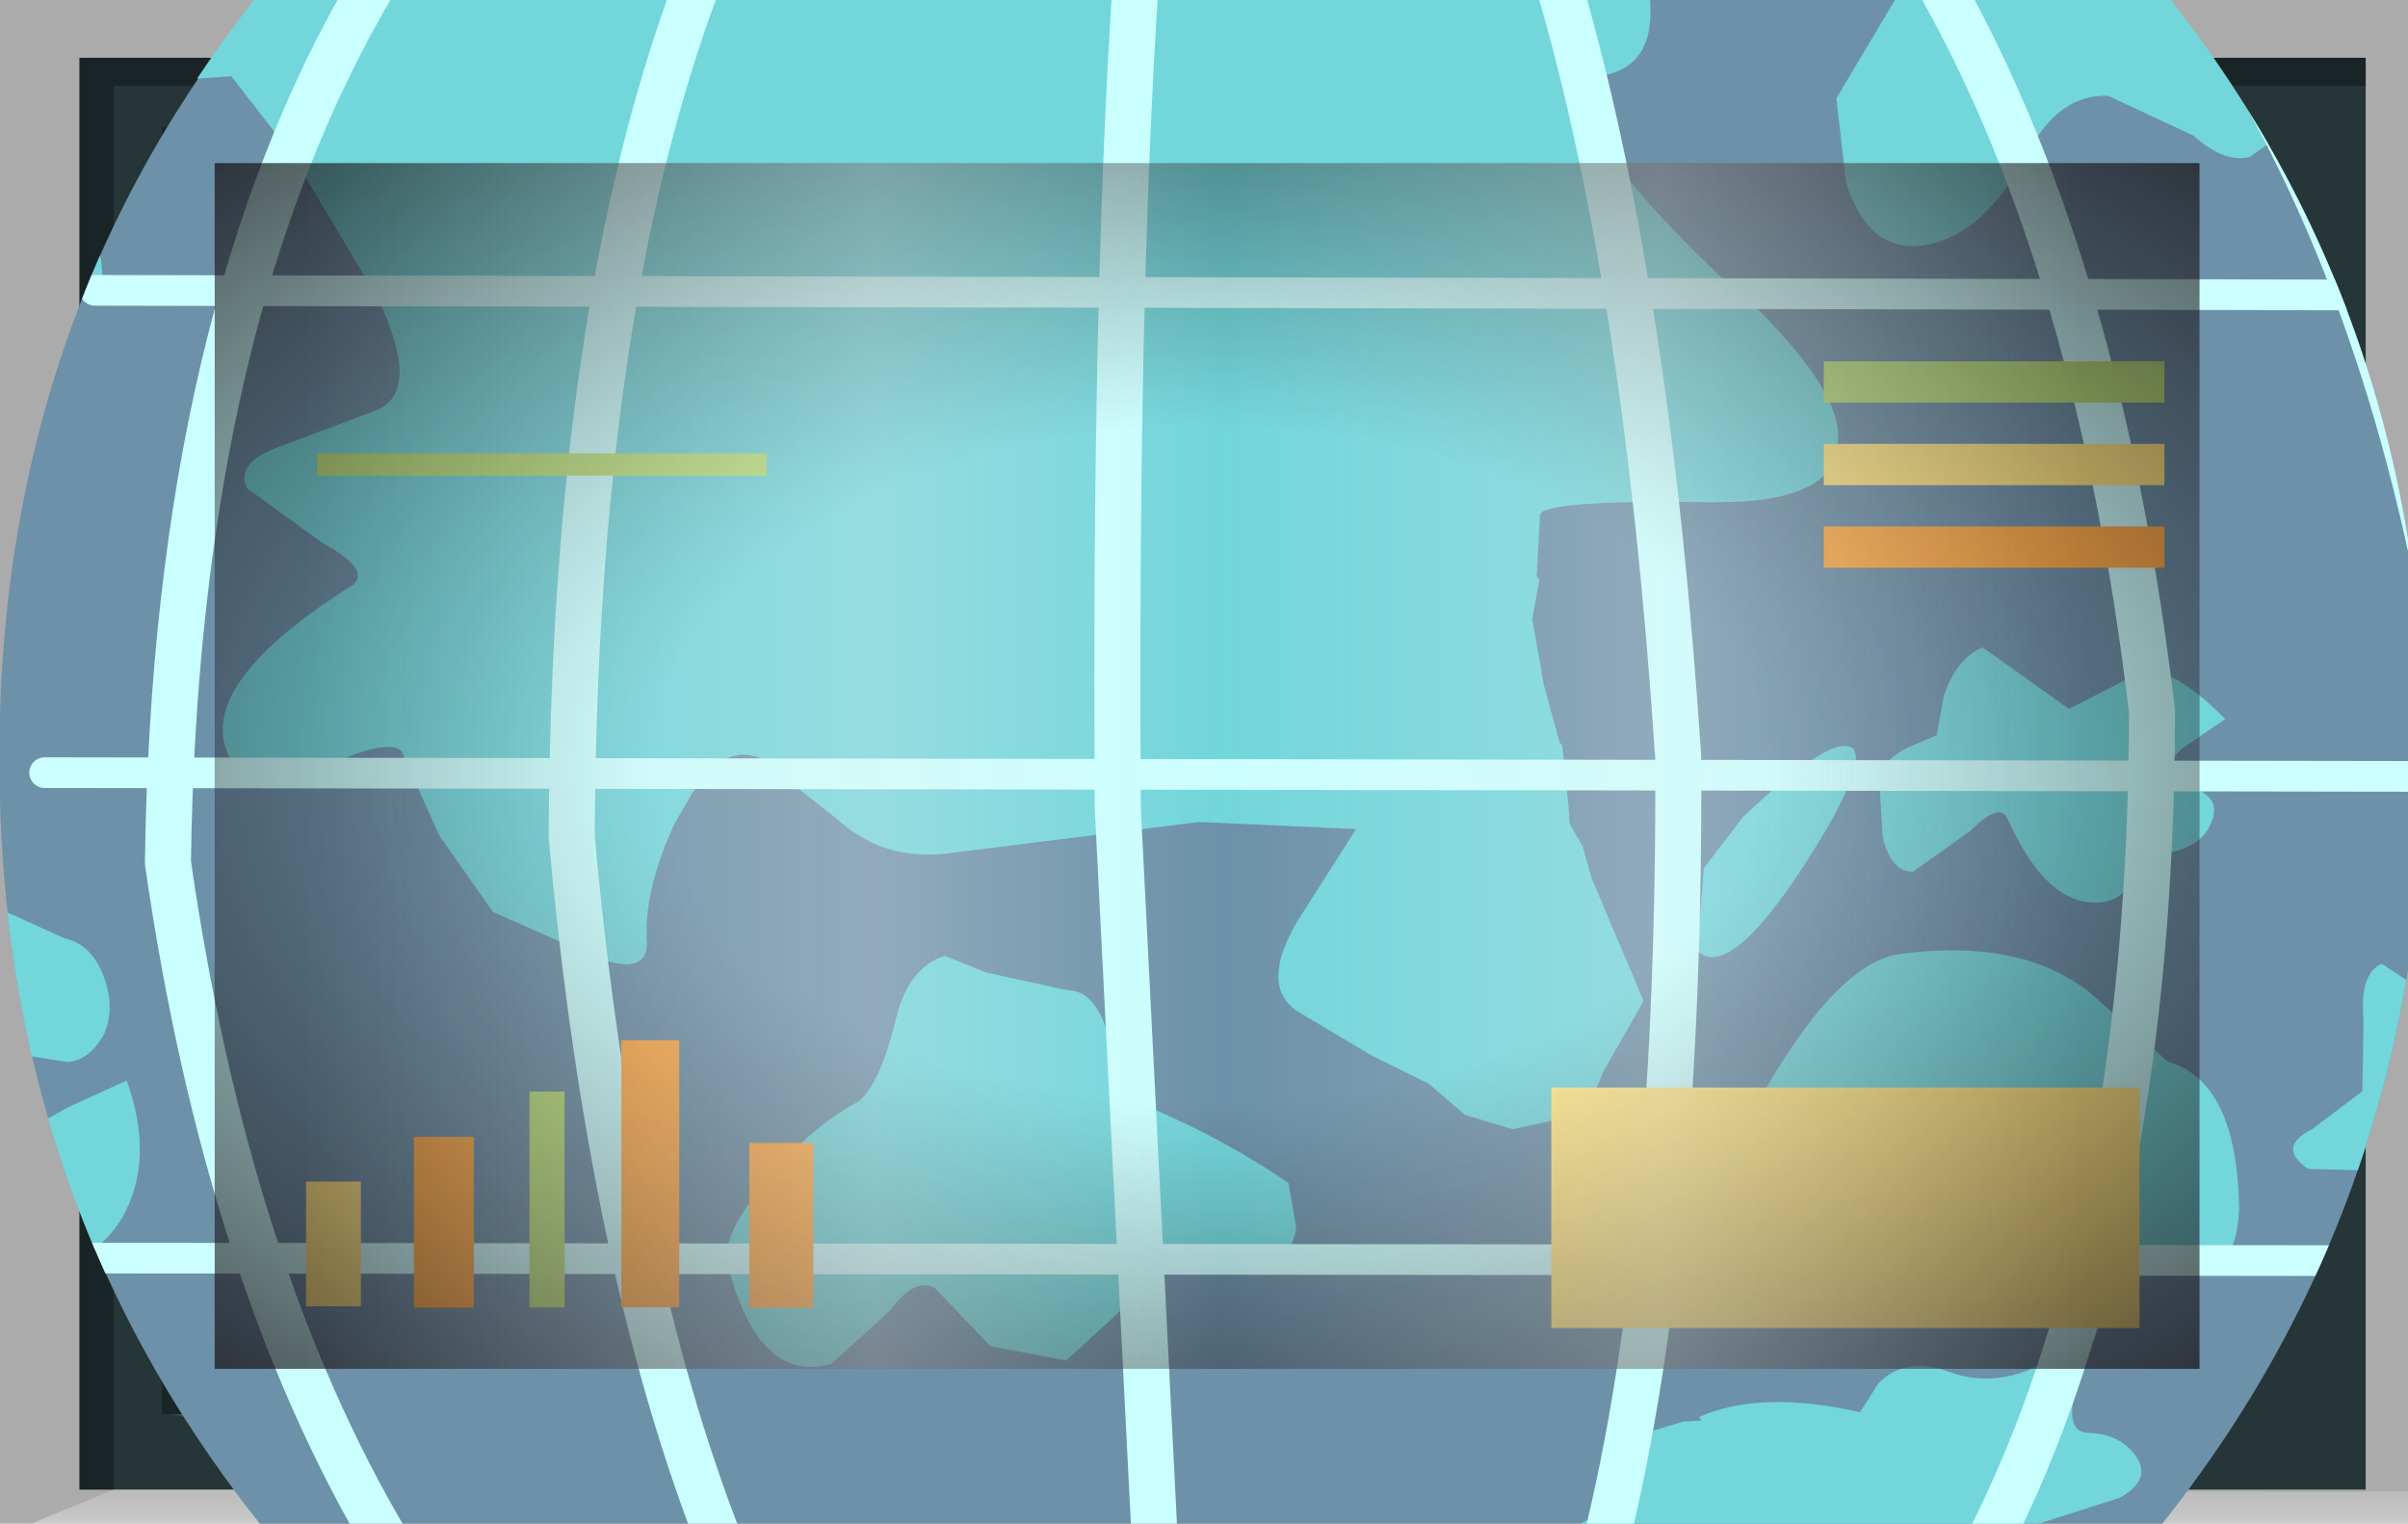 <?xml version="1.0" encoding="UTF-8" standalone="no"?>
<svg xmlns:xlink="http://www.w3.org/1999/xlink" height="73.8px" width="116.65px" xmlns="http://www.w3.org/2000/svg">
  <g transform="matrix(1.0, 0.0, 0.0, 1.0, 0.0, 0.0)">
    <use height="73.8" transform="matrix(1.0, 0.0, 0.0, 1.0, 0.0, 0.0)" width="116.65" xlink:href="#shape0"/>
    <clipPath id="clipPath0" transform="matrix(1.0, 0.0, 0.0, 1.0, 0.0, 0.0)">
      <use height="58.4" transform="matrix(1.0, 0.0, 0.0, 1.0, 10.4, 7.9)" width="96.15" xlink:href="#shape1"/>
    </clipPath>
    <g clip-path="url(#clipPath0)">
      <use height="29.45" transform="matrix(2.957, 0.308, -0.308, 2.957, 0.994, -13.064)" width="42.45" xlink:href="#shape2"/>
      <clipPath id="clipPath1" transform="">
        <use height="40.2" transform="matrix(2.957, 0.308, -0.308, 2.957, 6.382, -28.942)" width="39.55" xlink:href="#shape3"/>
      </clipPath>
    </g>
    <g clip-path="url(#clipPath1)">
      <use height="29.1" transform="matrix(2.957, 0.308, -0.308, 2.957, 0.994, -13.064)" width="42.2" xlink:href="#shape4"/>
    </g>
    <use height="2.0" transform="matrix(1.727, 0.0, 0.0, 5.825, 75.15, 52.675)" width="16.5" xlink:href="#shape5"/>
    <use height="2.0" transform="matrix(1.321, 0.0, 0.0, 0.539, 15.35, 21.961)" width="16.5" xlink:href="#shape6"/>
    <use height="2.0" transform="matrix(0.103, 0.0, 0.0, 5.231, 25.65, 52.869)" width="16.5" xlink:href="#shape6"/>
    <use height="2.0" transform="matrix(0.176, 0.0, 0.0, 4.138, 20.05, 55.062)" width="16.5" xlink:href="#shape7"/>
    <use height="2.0" transform="matrix(0.161, 0.0, 0.0, 3.022, 14.825, 57.228)" width="16.5" xlink:href="#shape5"/>
    <use height="2.0" transform="matrix(0.17, 0.0, 0.0, 6.468, 30.1, 50.382)" width="16.5" xlink:href="#shape7"/>
    <use height="2.0" transform="matrix(0.188, 0.0, 0.0, 3.988, 36.3, 55.362)" width="16.5" xlink:href="#shape7"/>
    <use height="2.0" transform="matrix(1.0, 0.0, 0.0, 1.0, 88.35, 17.5)" width="16.5" xlink:href="#shape6"/>
    <use height="2.0" transform="matrix(1.0, 0.0, 0.0, 1.0, 88.35, 21.5)" width="16.5" xlink:href="#shape5"/>
    <use height="2.0" transform="matrix(1.0, 0.0, 0.0, 1.0, 88.35, 25.5)" width="16.5" xlink:href="#shape7"/>
    <use height="58.4" transform="matrix(1.0, 0.0, 0.0, 1.0, 10.4, 7.9)" width="96.15" xlink:href="#shape8"/>
    <use height="0.0" id="price_tag_pt" transform="matrix(1.0, 0.0, 0.0, 1.0, 58.3, 83.45)" width="0.0" xlink:href="#sprite0"/>
  </g>
  <defs>
    <g id="shape0" transform="matrix(1.0, 0.0, 0.0, 1.0, 58.3, 36.9)">
      <path d="M58.35 -36.9 L58.35 36.9 -58.3 36.9 -58.3 -36.9 58.35 -36.9" fill="url(#gradient0)" fill-rule="evenodd" stroke="none"/>
      <path d="M-47.9 -29.0 L-47.9 29.4 48.25 29.4 48.25 -29.0 -47.9 -29.0 M-54.45 35.25 L-54.45 -34.1 56.3 -34.1 56.3 35.25 -54.45 35.25" fill="#253538" fill-rule="evenodd" stroke="none"/>
      <path d="M58.35 35.35 L58.35 36.9 -56.8 36.9 -52.8 35.25 58.35 35.35" fill="url(#gradient1)" fill-rule="evenodd" stroke="none"/>
      <path d="M-54.45 35.25 L-54.45 -34.1 56.3 -34.1 56.3 -32.75 -52.8 -32.75 -52.8 35.25 -54.45 35.25" fill="url(#gradient2)" fill-rule="evenodd" stroke="none"/>
      <path d="M-50.45 31.5 L48.25 31.5 48.7 32.6 -45.3 32.6 -50.45 31.5" fill="#385154" fill-rule="evenodd" stroke="none"/>
      <path d="M49.2 -30.75 L49.2 32.25 48.25 32.25 48.25 -30.75 49.2 -30.75" fill="#385154" fill-rule="evenodd" stroke="none"/>
      <path d="M-50.45 31.5 L-47.3 29.25 48.25 29.4 48.25 31.5 -50.45 31.5" fill="#1f2b2d" fill-rule="evenodd" stroke="none"/>
      <path d="M-47.9 -29.0 L-50.45 -30.75 48.25 -30.75 48.25 -29.0 -47.9 -29.0" fill="#111719" fill-rule="evenodd" stroke="none"/>
      <path d="M-47.9 -29.0 L-47.9 29.4 48.25 29.4 48.25 31.6 -50.45 31.6 -50.45 -30.75 48.25 -30.75 48.25 -29.0 -47.9 -29.0" fill="#1a2528" fill-rule="evenodd" stroke="none"/>
      <path d="M-47.9 -29.0 L48.25 -29.0 48.25 29.4 -47.9 29.4 -47.9 -29.0" fill="#6c91a8" fill-rule="evenodd" stroke="none"/>
    </g>
    <linearGradient gradientTransform="matrix(0.071, 0.0, 0.0, -0.071, 0.05, 0.0)" gradientUnits="userSpaceOnUse" id="gradient0" spreadMethod="pad" x1="-819.2" x2="819.2">
      <stop offset="0.086" stop-color="#000000" stop-opacity="0.329"/>
      <stop offset="0.227" stop-color="#000000" stop-opacity="0.329"/>
    </linearGradient>
    <linearGradient gradientTransform="matrix(0.0, -0.003, -0.003, 0.0, 0.75, 35.9)" gradientUnits="userSpaceOnUse" id="gradient1" spreadMethod="pad" x1="-819.2" x2="819.2">
      <stop offset="0.0" stop-color="#ffffff" stop-opacity="0.514"/>
      <stop offset="0.655" stop-color="#ffffff" stop-opacity="0.176"/>
    </linearGradient>
    <linearGradient gradientTransform="matrix(0.068, 0.0, 0.0, -0.068, 0.9, 0.6)" gradientUnits="userSpaceOnUse" id="gradient2" spreadMethod="pad" x1="-819.2" x2="819.2">
      <stop offset="0.086" stop-color="#000000" stop-opacity="0.329"/>
      <stop offset="0.227" stop-color="#000000" stop-opacity="0.329"/>
    </linearGradient>
    <g id="shape1" transform="matrix(1.0, 0.0, 0.0, 1.0, 47.9, 29.0)">
      <path d="M-47.9 -29.0 L48.25 -29.0 48.25 29.4 -47.9 29.4 -47.9 -29.0" fill="url(#gradient3)" fill-rule="evenodd" stroke="none"/>
    </g>
    <radialGradient cx="0" cy="0" gradientTransform="matrix(0.095, 0.0, 0.0, -0.058, 0.2, 0.2)" gradientUnits="userSpaceOnUse" id="gradient3" r="819.2" spreadMethod="pad">
      <stop offset="0.345" stop-color="#130c0e" stop-opacity="0.0"/>
      <stop offset="0.847" stop-color="#130c0e" stop-opacity="0.651"/>
      <stop offset="1.0" stop-color="#130c0e" stop-opacity="0.949"/>
    </radialGradient>
    <g id="shape2" transform="matrix(1.0, 0.0, 0.0, 1.0, 21.6, 15.8)">
      <path d="M18.25 -15.8 L20.85 9.5 -19.0 13.65 -21.6 -11.65 18.25 -15.8" fill="url(#gradient4)" fill-rule="evenodd" stroke="none"/>
    </g>
    <radialGradient cx="0" cy="0" gradientTransform="matrix(-0.041, 0.0, 0.0, -0.043, 0.0, 0.0)" gradientUnits="userSpaceOnUse" id="gradient4" r="819.2" spreadMethod="pad">
      <stop offset="0.0" stop-color="#caffff" stop-opacity="0.847"/>
      <stop offset="0.267" stop-color="#bef0f0" stop-opacity="0.4"/>
      <stop offset="0.592" stop-color="#b7e6e6" stop-opacity="0.094"/>
      <stop offset="1.0" stop-color="#b4e3e3" stop-opacity="0.0"/>
    </radialGradient>
    <g id="shape3" transform="matrix(1.0, 0.0, 0.0, 1.0, 20.35, 21.3)">
      <path d="M19.1 -3.3 Q19.95 5.0 14.85 11.45 9.75 17.95 1.6 18.8 -6.55 19.65 -12.95 14.45 -19.35 9.2 -20.2 0.95 -21.1 -7.35 -15.95 -13.8 -10.85 -20.3 -2.7 -21.15 5.45 -22.05 11.8 -16.8 18.2 -11.6 19.1 -3.3" fill="#6c91a8" fill-rule="evenodd" stroke="none"/>
    </g>
    <g id="shape4" transform="matrix(1.0, 0.0, 0.0, 1.0, 21.6, 15.8)">
      <path d="M19.1 -3.3 Q19.85 4.05 15.95 10.0 L-14.4 13.15 Q-19.45 8.2 -20.2 0.95 -21.0 -6.3 -17.15 -12.1 L13.45 -15.3 Q18.3 -10.45 19.1 -3.3" fill="#6c91a8" fill-rule="evenodd" stroke="none"/>
      <path d="M4.7 -12.9 L4.25 -12.75 Q4.2 -11.85 7.15 -9.6 L7.15 -9.65 Q9.0 -8.25 9.05 -7.4 9.2 -6.35 7.15 -6.15 4.35 -5.9 4.35 -5.65 L4.4 -4.65 4.45 -4.6 4.4 -3.95 4.7 -2.9 5.05 -2.0 5.1 -1.95 5.3 -1.0 5.35 -0.7 5.6 -0.35 5.8 0.15 6.85 2.05 6.3 3.3 6.25 3.5 6.05 3.9 5.85 4.05 4.95 4.35 4.15 4.2 3.5 3.75 2.55 3.4 1.25 2.8 Q0.6 2.45 1.1 1.35 L1.9 -0.25 -0.65 -0.1 -4.75 0.85 Q-5.75 1.05 -6.55 0.45 L-7.9 -0.4 Q-8.5 -0.55 -8.9 0.25 L-9.15 0.8 Q-9.55 1.95 -9.4 2.8 -9.35 3.35 -10.25 3.1 L-11.95 2.55 -12.95 1.4 -13.7 0.1 Q-13.95 -0.1 -14.95 0.5 L-16.4 0.6 Q-17.3 -0.5 -14.85 -2.45 -14.4 -2.75 -15.35 -3.15 L-16.65 -3.9 Q-16.9 -4.3 -16.15 -4.65 L-14.65 -5.4 Q-14.0 -5.8 -14.85 -7.2 L-16.5 -9.4 -17.6 -10.55 -19.3 -10.25 Q-20.3 -9.8 -19.75 -8.4 -19.2 -6.95 -19.4 -6.85 -19.9 -6.6 -21.15 -7.3 L-21.6 -11.65 5.2 -14.45 Q5.55 -13.2 4.7 -12.9 M14.3 -12.9 L12.85 -13.4 Q12.05 -13.35 11.65 -12.35 11.15 -11.1 10.35 -10.75 9.3 -10.3 8.75 -11.55 L8.45 -12.9 9.35 -14.85 18.2 -15.8 18.85 -9.75 18.7 -9.85 Q17.3 -10.65 16.85 -11.4 16.5 -11.95 17.5 -13.0 18.4 -14.0 17.95 -14.3 17.35 -14.55 16.55 -13.8 L15.25 -12.65 Q14.85 -12.5 14.3 -12.9 M8.15 -1.1 Q9.45 -2.6 9.8 -2.4 10.05 -2.25 9.55 -1.1 8.15 1.95 7.5 1.0 7.65 1.2 7.6 -0.2 L8.15 -1.1 M-19.45 8.65 L-19.5 8.5 -19.6 7.8 -19.55 7.6 Q-19.4 7.0 -18.45 6.4 L-17.6 5.9 Q-17.0 7.15 -17.45 8.15 -17.9 9.1 -19.1 9.0 L-19.45 8.65 M-19.8 5.7 L-20.05 3.3 -18.85 3.7 Q-18.4 3.75 -18.15 4.25 -17.9 4.75 -18.05 5.2 -18.25 5.65 -18.6 5.7 L-19.55 5.65 -19.8 5.7 M1.6 6.3 Q1.6 7.0 0.7 6.85 -0.1 6.75 -0.75 7.55 L-1.9 8.85 -3.15 8.75 -4.15 7.9 Q-4.5 7.75 -4.85 8.35 L-5.7 9.3 Q-6.8 9.75 -7.5 8.0 -7.8 7.5 -7.05 6.45 -6.5 5.55 -5.7 5.0 -5.4 4.7 -5.25 3.7 -5.15 2.75 -4.55 2.5 L-3.85 2.7 -2.5 2.85 Q-2.05 2.8 -1.75 3.55 -1.45 4.4 -0.85 4.65 0.4 5.05 1.4 5.6 L1.6 6.3 M14.55 7.35 Q14.35 8.3 14.75 8.3 15.3 8.25 15.6 8.6 15.9 8.95 15.4 9.3 L13.8 10.0 13.3 10.25 6.15 11.0 6.35 10.75 Q7.1 10.6 7.2 9.85 7.1 9.3 7.6 9.05 L8.2 8.8 8.5 8.75 8.45 8.7 Q9.4 8.15 11.05 8.35 L11.3 7.85 Q11.7 7.35 12.45 7.55 13.7 7.85 14.85 6.35 L14.55 7.35 M16.6 5.3 L15.35 5.2 Q14.65 5.0 14.4 5.45 L14.3 5.95 Q12.95 5.45 12.15 5.3 12.0 5.25 10.95 6.0 10.05 6.65 9.2 5.85 8.15 4.9 9.15 2.9 10.05 1.05 10.95 0.85 12.85 0.4 14.05 1.15 L15.45 2.15 Q16.6 2.35 16.85 4.4 16.9 5.15 16.6 5.3 M19.7 0.7 L19.95 0.8 20.2 3.2 19.2 3.55 17.9 3.65 Q17.35 3.35 17.9 3.0 L18.65 2.3 18.55 1.15 Q18.4 0.4 18.75 0.2 L19.7 0.7 M13.25 -3.4 L14.25 -4.05 Q14.7 -4.4 15.8 -3.5 L15.15 -2.95 Q14.65 -2.35 15.2 -2.35 15.9 -2.3 15.75 -1.8 15.6 -1.25 14.65 -1.15 14.6 -0.3 13.9 -0.3 13.15 -0.3 12.45 -1.5 12.3 -1.8 11.85 -1.25 L11.0 -0.5 Q10.65 -0.45 10.45 -1.0 L10.3 -1.9 Q10.25 -2.2 10.7 -2.5 L11.15 -2.75 11.2 -3.4 Q11.35 -4.05 11.75 -4.25 L13.25 -3.4" fill="#72d6db" fill-rule="evenodd" stroke="none"/>
      <path d="M-19.45 1.05 L19.55 -2.95 M-19.45 9.0 L20.35 4.9 M-19.45 -6.85 L18.75 -10.75" fill="none" stroke="#ccffff" stroke-linecap="round" stroke-linejoin="round" stroke-width="0.5"/>
      <path d="M9.7 -15.3 L9.95 -14.9 Q13.0 -10.6 14.6 -3.5 15.45 4.8 13.35 10.25" fill="none" stroke="#caffff" stroke-linecap="round" stroke-linejoin="round" stroke-width="0.75"/>
      <path d="M14.1 -15.35 Q17.55 -11.4 19.35 -4.95 M19.6 -2.25 Q19.9 4.9 17.2 9.85" fill="none" stroke="#caffff" stroke-linecap="round" stroke-linejoin="round" stroke-width="0.75"/>
      <path d="M-15.25 -12.7 L-15.45 -12.3 Q-18.1 -6.55 -17.3 2.3 -15.65 8.85 -12.6 12.95" fill="none" stroke="#caffff" stroke-linecap="round" stroke-linejoin="round" stroke-width="0.75"/>
      <path d="M-10.05 -13.25 L-10.2 -12.85 Q-11.65 -7.35 -10.8 1.2 -9.45 8.05 -7.2 12.4" fill="none" stroke="#caffff" stroke-linecap="round" stroke-linejoin="round" stroke-width="0.75"/>
      <path d="M-3.1 -13.55 Q-2.9 -8.35 -2.0 -0.2 L-0.15 11.7" fill="none" stroke="#caffff" stroke-linecap="round" stroke-linejoin="round" stroke-width="0.75"/>
      <path d="M3.75 -14.3 Q5.7 -9.55 7.0 -1.95 7.85 5.85 7.15 10.9" fill="none" stroke="#caffff" stroke-linecap="round" stroke-linejoin="round" stroke-width="0.75"/>
    </g>
    <g id="shape5" transform="matrix(1.0, 0.0, 0.0, 1.0, 8.25, 1.0)">
      <path d="M-8.25 -1.0 L8.25 -1.0 8.25 1.0 -8.25 1.0 -8.25 -1.0" fill="#ffe783" fill-rule="evenodd" stroke="none"/>
    </g>
    <g id="shape6" transform="matrix(1.0, 0.0, 0.0, 1.0, 8.25, 1.0)">
      <path d="M-8.25 -1.0 L8.25 -1.0 8.25 1.0 -8.25 1.0 -8.25 -1.0" fill="#b9e07c" fill-rule="evenodd" stroke="none"/>
    </g>
    <g id="shape7" transform="matrix(1.0, 0.0, 0.0, 1.0, 8.25, 1.0)">
      <path d="M-8.25 -1.0 L8.25 -1.0 8.25 1.0 -8.25 1.0 -8.25 -1.0" fill="#ffac48" fill-rule="evenodd" stroke="none"/>
    </g>
    <g id="shape8" transform="matrix(1.0, 0.0, 0.0, 1.0, 47.9, 29.0)">
      <path d="M-47.9 -29.0 L48.25 -29.0 48.25 29.4 -47.9 29.4 -47.9 -29.0" fill="url(#gradient5)" fill-rule="evenodd" stroke="none"/>
      <path d="M-47.9 -29.0 L48.25 -29.0 48.25 29.4 -47.9 29.4 -47.9 -29.0" fill="url(#gradient6)" fill-rule="evenodd" stroke="none"/>
    </g>
    <radialGradient cx="0" cy="0" gradientTransform="matrix(0.095, 0.0, 0.0, -0.058, 0.2, 0.2)" gradientUnits="userSpaceOnUse" id="gradient5" r="819.2" spreadMethod="pad">
      <stop offset="0.345" stop-color="#130c0e" stop-opacity="0.0"/>
      <stop offset="0.847" stop-color="#130c0e" stop-opacity="0.651"/>
      <stop offset="1.0" stop-color="#130c0e" stop-opacity="0.949"/>
    </radialGradient>
    <linearGradient gradientTransform="matrix(0.055, 0.0, 0.0, -0.055, 1.5, 0.2)" gradientUnits="userSpaceOnUse" id="gradient6" spreadMethod="pad" x1="-819.2" x2="819.2">
      <stop offset="0.0" stop-color="#e1e1e1" stop-opacity="0.0"/>
      <stop offset="0.306" stop-color="#ededed" stop-opacity="0.286"/>
      <stop offset="0.494" stop-color="#eaeaea" stop-opacity="0.0"/>
      <stop offset="0.729" stop-color="#ededed" stop-opacity="0.278"/>
      <stop offset="0.957" stop-color="#e1e1e1" stop-opacity="0.0"/>
    </linearGradient>
  </defs>
</svg>
